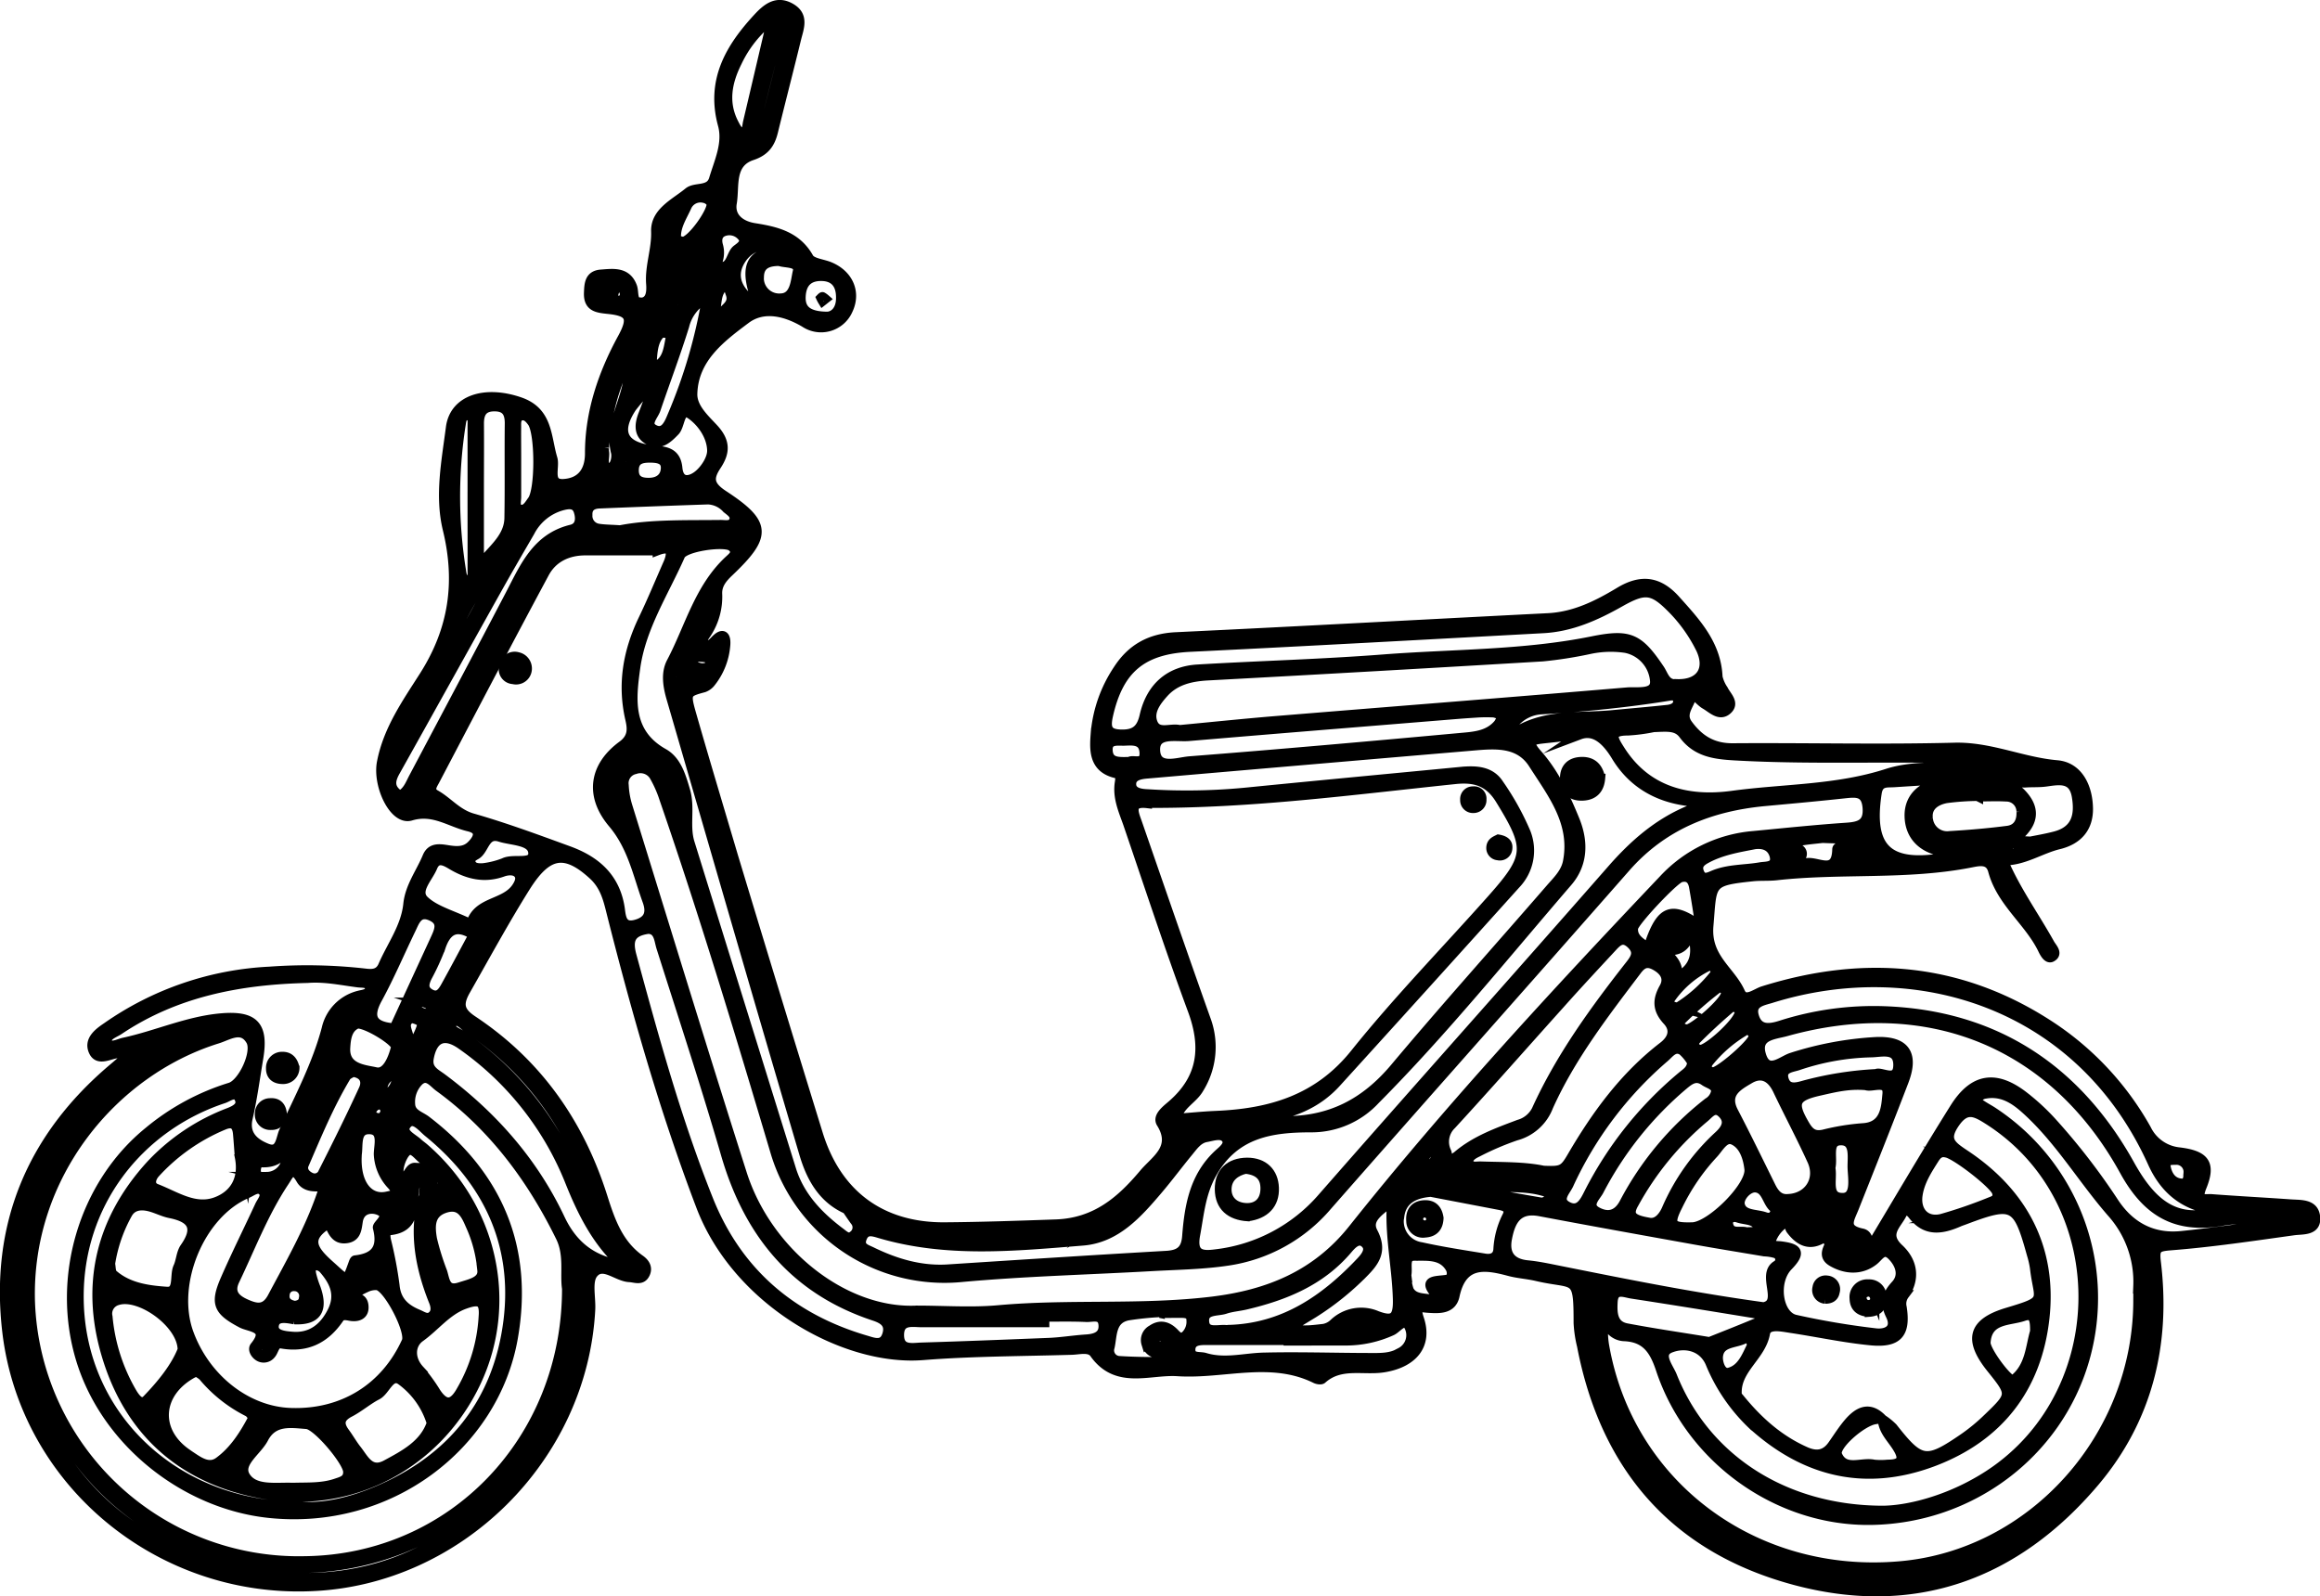 <svg height="342.28" viewBox="0 0 497.41 342.28" width="497.41" xmlns="http://www.w3.org/2000/svg"><g stroke="#000" stroke-miterlimit="10" stroke-width="2" transform="translate(-2.5 -.91)"><path d="m31 226.36-3.46.47c-1.73.25-4 1.66-5-.45-1.12-2.37 1-4 2.78-5.2a66.5 66.5 0 0 1 35-12 110.14 110.14 0 0 1 20.46.41c1.66.21 3 .11 3.77-1.55 1.89-4.39 4.91-8.32 5.42-13.29.39-3.74 2.71-6.74 4.1-10.09.82-2 2.49-1.84 4.24-1.56s3.7.55 5.2-.91 2.34-3.33-.51-4c-4.06-.95-7.58-3.77-12.4-2.32-3.65 1.11-7.24-6.55-6.29-11.49 1.36-7.08 5.45-12.82 9.11-18.58 6.32-9.95 7.75-20.14 5-31.43-1.73-7.2-.25-14.58.68-21.8.78-6 7.41-8.09 14.91-5.48 6.07 2.12 5.61 7.53 7 12.14.58 1.9-1.22 5.58 2.31 5.39 3.29-.19 5.61-2.12 5.6-6.56 0-8.76 2.82-17 7-24.66 2.37-4.36 1.71-5.69-3-6.17-2.36-.25-4.34-.44-4.22-3.52.07-1.94.16-3.82 2.68-4s5.49-.67 6.72 2.7c.46 1.28-.15 3.61 2 3.33 1.94-.26 2.06-2.27 1.93-4-.28-3.77 1.2-7.34 1.07-11.21-.14-4.18 4.16-6.08 7-8.43 1.52-1.24 4.6-.09 5.41-2.79 1.13-3.79 3-7.65 1.91-11.64-2.58-9.48 1.58-16.5 7.58-22.98 1.86-2 4-3.81 7-2.11s1.85 4.29 1.26 6.68c-1.61 6.61-3.32 13.2-4.94 19.81-.62 2.57-1.73 4.26-4.59 5.21-4.86 1.62-3.64 6.56-4.26 10.17-.51 2.94 1.67 4.81 4.77 5.3 4.64.74 9.06 1.74 11.7 6.43.63 1.12 3 1.27 4.48 1.91 4.08 1.71 5.7 5.59 3.91 9.31a6.33 6.33 0 0 1 -9.33 2.69c-4.22-2.48-8.9-3.51-12.6-.73-5.34 4-11.19 8.37-11.39 16-.08 3 2.65 5.39 4.54 7.45 2.61 2.85 2.44 5.13.61 7.91-1.73 2.61-1.74 4.22 1.43 6.3 9.39 6.15 9.42 8.75 1.23 16.53-1.38 1.31-2.54 2.67-2.48 4.66a14.34 14.34 0 0 1 -2.31 8.49c-.42.64-1.2 1.49-.43 2.21s1.49 0 2.08-.6c1.93-2.08 2.6-.94 2.38 1.11a14.62 14.62 0 0 1 -3.09 7.77 3.42 3.42 0 0 1 -1.56 1.17c-3.7 1-3.94 1.13-2.69 5.51 2.92 10.22 6 20.4 9 30.57q9 29.79 18.19 59.56c4 13 13.46 20.06 27.05 20 8-.06 16-.34 23.95-.62 8.53-.31 13.92-5 18.78-10.78 2.49-3 7.09-5.49 3.75-10.86-.9-1.44 1.18-2.93 2.4-4 6.54-5.72 7.23-12.39 4.29-20.3-4.9-13.24-9.3-26.66-13.86-40-1-2.81-2.24-5.58-1.76-8.69.12-.84.33-1.7-.83-2-4.93-1.21-4.58-5.35-4.31-8.79a29.07 29.07 0 0 1 4.81-13.49c2.93-4.53 6.95-6.74 12.45-7 26.6-1.26 53.19-2.74 79.78-4.08 5.72-.29 10.62-2.76 15.32-5.59s8.42-2.27 12 1.69c4.33 4.83 8.79 9.54 9.09 16.59a7.93 7.93 0 0 0 1.18 2.69c.69 1.41 2.53 2.9.84 4.38s-3.29-.34-4.83-1.21c-1-.58-2.61-2.62-2.77-1.83-.38 1.94-2.52 3.79-.86 6.07 2.41 3.31 5.34 5.14 9.66 5.1 15.83-.12 31.67.29 47.49-.12 7.67-.2 14.5 3.11 22 3.76 4.48.39 6.62 4.63 6.71 9.29.08 4.36-2.43 6.87-6.34 7.81s-7.57 3.55-11.89 3.45c2.67 6.3 6.69 11.85 10 17.79.49.88 1.85 2.12.35 2.92-.86.46-1.61-1-2-1.84-2.95-5.94-8.81-10-10.61-16.72-.67-2.5-2.83-2.06-4.56-1.72-13.82 2.75-27.92 1.21-41.82 2.76-1.65.18-3.34.05-5 .21-9.57 1-8.72 1.35-9.51 10.56-.59 6.9 4.67 9.53 6.8 14.28 1 2.16 3.27.14 4.86-.35 22.11-6.92 43.08-5 62.52 8.14a63.75 63.75 0 0 1 19.69 21.55 8.75 8.75 0 0 0 7 4.88c5.49.68 6.9 2.47 4.87 7.45-1.33 3.27.7 2.47 2.07 2.58 5.64.43 11.3.72 16.94 1.12 2.12.15 4.92-.12 5.31 2.59.47 3.28-2.71 2.85-4.61 3.11-8.79 1.22-17.52 2.53-26.31 3.22-3 .24-3.57.51-3.2 3.56 2.11 17.46-1.75 33.57-13.18 47.1-17 20.1-38.85 28-64.46 21.08s-40.57-24.31-45.55-50.25a25.77 25.77 0 0 1 -.73-4.91c0-10.59-.51-8-9-10-1.95-.45-4-.56-5.89-1.08-5.34-1.43-10-1.95-11.55 5.23-.62 2.95-3.31 2.84-5.71 2.68-1.76-.11-2.93-.72-1.92 2.31 1.84 5.52-1.27 9.37-7.48 10.43-4.46.76-9.39-1.07-13.35 2.48-.26.23-1 .12-1.43-.09-9.65-4.76-19.72-.89-29.56-1.54-6.09-.4-13.07 2.94-17.9-3.9-1-1.37-3.15-.74-4.79-.69-10.65.32-21.33.3-31.94 1.14-17 1.34-39.9-11.75-47.61-32-7.94-20.84-14-42.25-19.43-63.84-.66-2.62-1.43-5-3.51-7-6.26-5.83-10-4.86-14.54 2.28-4.58 7.3-8.67 14.84-12.92 22.31-1.7 3-1.28 4.54 1.55 6.42 13.85 9.21 22.84 22.07 27.83 37.8 1.62 5.11 3.33 10.13 8 13.44 1 .7 1.73 1.71 1.15 3-.75 1.68-2.18.93-3.46.87-2.68-.14-5.68-3.37-7.71-.82-1.34 1.67-.44 5.11-.59 7.75-1.69 31.78-28.31 58.12-59.95 59.34-32.64 1.35-61.3-22.34-65.17-54.54-2.71-22.77 5.17-41.79 22.8-56.66 1.4-1.18 2.77-2.39 4.16-3.58l.36-.27zm28 79.74-1 1c-.67 1-1.33 2-2 3a14.11 14.11 0 0 0 -4.63 6.06s.31.27.35.24c2.16-1.61 3.14-4 4.24-6.33a5 5 0 0 0 2-3zm96-233.3 1-1 1-1 1-1 1-1 1-1-1 1-1 1-1 1-1 1zm-61 227.32 1 1 1 2 .5.15-.5-.17c-.33-.66-.67-1.32-1-2l-1-1-1-1c-.33-.67-.66-1.33-1-2l-1-1-.88-1.64-.34.2 1.22 1.46 1 1 1 2zm-55-2 1-1 1-2 1-1 .16-.44-.15.45-1 1c-.33.66-.66 1.33-1 2l-1 1-1 1-1 2-1 1-1.7 1.48.56.41 1.12-1.9 1-1 1-2zm377-126.63-1 1-1 1c-.16.63-1.14 1.13-.32 1.92.11-.64.21-1.28.31-1.93l1-1 1-1zm-160 74.82-1 1a5.56 5.56 0 0 0 -2 3l-1 1-1 1a8.93 8.93 0 0 0 -3 4l-1 1-1 1-1 1c-2.55 1.49-5.1 3-7.63 4.48a11.52 11.52 0 0 0 -1.3 1 8 8 0 0 0 1.87-.32c2.76-1.18 5.32-2.65 7-5.22l1-1c.34-.33.67-.67 1-1l1-1a7.49 7.49 0 0 0 3-4l1-1 1-1a5.37 5.37 0 0 0 2-3l1-1zm-161-81.8c.33-.67.67-1.33 1-2l1-2 1-2c.34-.66.67-1.33 1-2l-1 2c-.33.67-.67 1.33-1 2l-1 2c-.33.67-.67 1.33-1 2l-1 2-1 2-1 2c-.33.66-.67 1.32-1 2l-.21.38.19-.39 1-2 1-2 1-2zm297 94.73 1 1v4a3.22 3.22 0 0 0 0-4l-1-1-.4-.14zm-304-97.7 1-2c-.32.66-.65 1.33-1 2zm99 99.71-1-1-5-5-1-1-1-2-1-1-.27-.38.29.37 1 1c.34.66.67 1.32 1 2l1 1 2.84 4.91c-5.14-2.34-7.57-7-9-11.86-9.6-32.49-19-65.05-28.45-97.58-.76-2.61-1.25-5.41 0-7.81 3.92-7.42 5.94-15.92 12.41-21.91.77-.72 2-1.63.56-2.85s-10.21 0-11 1.9c-3.49 7.89-8.39 15.35-9.6 24-.93 6.7-1.79 14 6 18.37 2.81 1.59 3.75 4.85 4.68 8 1.12 3.77-.2 7.64 1 11.34q10.86 35 21.73 69.95c1.81 5.8 5.86 10 10.59 13.53.78.59 1.64 1.46 2.63.58a2.12 2.12 0 0 0 .35-3.11c-.58-.79-1.12-1.61-1.68-2.41h2l1 1 2 1 2 1 .41.18-.39-.21-2-1zm-135 19.93 2 1 3 1-3-1zm-18-23.92.36.18-.33-.21-.5-.14zm44 56.85 1 1 .7 1.74.36-.21-1-1.55-1-1-1-2-1-1c-.33-.67-.67-1.33-1-2l-1-1c-.39-.48 0-1.61-1.18-1.42l1.2 1.4 1 1c.34.66.67 1.33 1 2l1 1zm23-102.74-1 2-1 2c.34-.67.67-1.35 1-2s.66-1.32 1-2zm41-141.56.32-.25-.35.23zm4-21.93-1 2-.14.42c0-.15.07-.3.11-.45l1-2zm307 265.19 1-2a5.06 5.06 0 0 0 2-3c.33-.66.66-1.33 1-2l1-2 1-3 1-2 1-4a8.24 8.24 0 0 0 .5-.8c0-.09 0-.25-.06-.38l-.42 1.2c-.33 1.32-.66 2.65-1 4-.33.67-.66 1.34-1 2l-1 3-1 2-1 2-2 3-1 2-1 1c-.66 1-1.33 2-2 3l-1 1-7 7-1 1c-1.3.72-2.65 1.37-3.89 2.18a60.47 60.47 0 0 1 -39.73 10.15c-26.22-2.3-49.13-23.59-52.61-49.49-.46-3.44-1-6.87-1.47-10.3a45.1 45.1 0 0 0 .35 11.37c0 .33.17.64.23 1 5.58 26.21 24.59 44.67 51.2 48.36 17 2.35 32.77-1.4 45.91-13.25l1-1a14.16 14.16 0 0 0 7-7l1-1a4.92 4.92 0 0 0 2-3c.31-.37.64-.71.99-1.04zm-321-47.83-1-2c-4-17.61-13.23-31.74-28.28-41.92-1-.65-2.28-2.38-3.33-.82-.75 1.11 1.17 1.74 2.05 2.34 12.38 8.45 20.83 19.88 26.11 33.8a55.88 55.88 0 0 0 3.48 6.57c.31.68.63 1.35.97 2.03zm-15-142.59-1 2-1 2-1 2-1 2-1 2c-.33.67-.67 1.33-1 2l1-2 1-2 1-2c.34-.66.67-1.33 1-2s.67-1.33 1-2l1-2 1-1 3-3 1-1a11.88 11.88 0 0 0 1.46-.18c.72-.16 1.43-.4 2.15-.6a21.46 21.46 0 0 0 -2.28.16 5.66 5.66 0 0 0 -1.31.64l-1 1a4 4 0 0 0 -3 3zm-16 30.9 1-2 1-2 1-2 1-2 1-2 1-2 1-2 1-2-1 2-1 2c-.33.66-.67 1.32-1 2l-1 2-1 2c-.33.67-.67 1.33-1 2s-.67 1.33-1 2zm-9 0 1-2a333.72 333.72 0 0 0 19-33.88 5.58 5.58 0 0 0 2-3l-2 3c-8.72 10-13.59 22.08-19 33.88l-1 2-.14.45zm59-15.92.15-.43c0 .14-.11.28-.17.41zm22 97.7-.46-1.16.44 1.17.42 1.17c-.13-.41-.26-.81-.4-1.2zm191-35.87 1 1c-.69 3.3-2.53 4.89-6 4l-.29-1.81-.41.14.72 1.65c1.61 1.7 3.71 3.15 3 6 4.44-2.29 4.43-5.9 3-9.95l-1-1-1.22-.49zm-189 42.85c-.06-.31-.11-.62-.19-.92 0-.11-.15-.19-.22-.28l.43 1.18c.33 1 .67 2 1 3 .05.3.09.62.16.92 0 .1.15.19.23.28l-.41-1.19c-.35-.99-.68-1.99-1-2.99zm221 18v4c-3.09 2.93-6.19 4.76-9.56.31-.39-.52-.44-2.08-1.49-1.3a7.51 7.51 0 0 0 -2.67 3.48c-.44 1.39 1.19 1.16 2.06 1.28 3.36.44 4.59 1.19 1.55 4.31-3.26 3.35-2.19 10.56 1.52 11.43a167.7 167.7 0 0 0 17.15 2.9c2.39.31 4.7-.76 3.25-3.76-1.32-2.71-.85-4.41 1.12-6.57 1.78-1.95 1-4.4-.82-6.23s-2.7.18-3.94 1.12c-2.85 2.17-6.18 1.77-8.88.19s0-3.8.28-5.75a10.91 10.91 0 0 1 .4-1.43c.81-1.38 1.09-2.7.03-4.02zm-299-2c.49-.41 1.51.21 1.65-.85l-1.67.83-.32.26zm24-150.58 2.79-.3c0-.1-.08-.3-.08-.3l-2.69.61zm-48 151.53c.62-.7 1.5-1.25 1.41-2.35 0-.08-.31-.23-.38-.19-1 .57-.75 1.66-1.05 2.52zm-39 19.94c-.26-.17-.52-.36-.79-.5-.1 0-.26 0-.39.05l1.2.43 4 1.47c0-.13.14-.34.09-.38-1.11-1.1-2.72-.73-4.11-1.07zm337-127.65a4.73 4.73 0 0 0 -2.14-3.08c-.09 0-.37.25-.57.39zm-294 65.81a6.93 6.93 0 0 0 -1.3 1.36c-.37.7-1.55 1.27-.58 2.32a17 17 0 0 0 1.31-1.87 9.61 9.61 0 0 0 .58-1.79l2.69-.62-.13-.37zm19 34.9-1-1a13.2 13.2 0 0 0 -1.78-1.73c-1.15-.76-2.34-2.88-3.64-1.58-1.09 1.1-2 4.09-1.34 4.88 1.5 1.8 1.72-1.71 3.26-1.59 1.15.09 2.31 0 3.47 0l1 1c-.4 1.2-1.09 2.42-.15 3.63.11.15 1.07 0 1.23-.28.95-1.43-.38-2.3-1.05-3.33zm-21 8a3.23 3.23 0 0 0 1.73-3.26c0-1.45-.06-2.89-.08-4.34-.16 1.3-.22 2.62-.49 3.9s-.76 2.44-1.16 3.69zm79-208.39c-.76 1-1 2.47-2.48 2.83-.78.19-1.62.12-2.4.29-1.87.41-.81.81.07.69 1.58-.22 3.74 1.07 4.56-1.43a11.11 11.11 0 0 0 .22-2.4 6.93 6.93 0 0 0 .8-1.17c.28-.65 1.23-1.64.42-2s-.77 1-1 1.74a12.78 12.78 0 0 0 -.19 1.45zm-66 178.48c-1.54 1.13-3.53 1.93-3.43 4.3 0 .27.83.82 1 .73 1.88-1.14 2-3.2 2.42-5.06a1.44 1.44 0 0 0 .28-.27.88.88 0 0 0 0-.29zm68-172.53c3.29 1.26 3-2.26 4.43-3.41.79-.61 2.21-1.46 1.17-2.75a3.49 3.49 0 0 0 -3.6-1.19c-1.63.42-1.87 1.76-1.47 3.13a5.51 5.51 0 0 1 -.54 4.25 22.71 22.71 0 0 0 -2.47.25c-.43.09-.33.54.13.46a16.31 16.31 0 0 0 2.35-.74zm16-3c-3.7-2.34-8.12-1.77-10.38 1.44-2 2.84-1.61 5.58.75 8 .42.43 1.21 1 1.65.83 1-.29.21-1 0-1.49-2.02-6.73.26-9.26 7.98-8.77zm-68 146.59c-3.54-2.24-5.7-1.26-7 2.69a50.8 50.8 0 0 1 -2.88 6.29c-.61 1.29-1 2.58.49 3.49 1.83 1.13 2.71-.22 3.46-1.58 2-3.61 3.92-7.25 5.88-10.88zm263-2c.06.3.11.61.19.91 0 .1.14.18.22.27-.14-.38-.29-.77-.43-1.16-.44-2.78-.85-5.57-1.35-8.34-.26-1.49-1.06-2.44-2.77-2-1.4.34-10 9.46-10.15 10.82-.2 2 1.39 2.95 2.68 3.87 1 .69.72-.42.91-1 2.45-6.89 4.8-7.62 10.7-3.38zm-213-134.61a9.13 9.13 0 0 0 -4.73 6c-1.87 6-4.11 11.93-6.14 17.9-.48 1.41-2.47 3.23-.3 4.3s3.11-1.34 3.77-2.93a111.27 111.27 0 0 0 7.4-25.26c.18-.64 1.12-1.14.35-2-.11.69-.24 1.34-.35 1.99zm14-59.8a25 25 0 0 0 -7.41 9.17c-2.15 4.28-3.06 8.73-.68 13.27.36.7.91 1.75 1.45 1.8 1.33.12 1.23-1.23 1.44-2.12 1.75-7.38 3.46-14.76 5.2-22.12zm-95 258.25c-5.22 3.18-3.41 5.71.29 9s3.44 3.66 4.88-.33c.11-.31.28-.81.47-.83 4.3-.48 5.93-2.5 4.8-6.93-.18-.71 2.9-2.46.45-3.62-1.51-.71-4.15-.61-4.6 2.23-.26 1.69-.35 3.44-2.52 3.72-2.39.32-3-1.59-3.8-3.23zm14-41.91q4.38-9.51 8.75-19c.84-1.85 1.84-3.82-.86-5s-3.4 1.09-4.24 2.82c-2.39 4.94-4.53 10-7.15 14.82-2.39 4.32-.85 6.02 3.5 6.36zm56-138.59a49.36 49.36 0 0 0 -5 5.52c-3.55 5.34-1.88 8.5 4.56 9.13 2.5.25 4.91.35 5.25 3.88s3 2.7 4.58 1.3c1.39-1.22 2.76-3.38 2.72-5.09-.07-3.17-2.28-6.19-4.59-7.75s-2.08 2.37-3.28 3.62c-1.6 1.66-3.18 3.16-5.54 2s-2.2-3.39-1.34-5.59 1.74-4.63 2.61-7zm285 84.77c-6.47.39-12.94.77-19.41 1.19-1.57.1-3.27-.28-3.65 2.26-1.79 11.72 2.19 15.76 13.91 13.89.49-.08 1-.21 1.46-.32l2.4-.56c-.77-.09-1.53-.22-2.3-.27-5.28-.35-8.46-3.23-8.57-7.77-.1-4.19 2.9-6.9 8.28-7.55 2.61-.31 5.35.4 7.85-.9 2.8-.09 5.6-.17 8.39-.29.52 0 .49-.4-.06-.38-2.78.07-5.61-.4-8.3.7zm-127 90.74c-1.93 2-5.77 3.71-4.11 6.85 2.11 4 .36 6.32-2 8.72a59.52 59.52 0 0 1 -10.83 8.71c-1.64 1-3.3 2-5 3.06 2.39.84 4.83.44 7.24.18a4.24 4.24 0 0 0 2.16-1.11 8.51 8.51 0 0 1 9.26-1.67c3.54 1.33 4.52.45 4.41-3.54-.19-7.09-1.86-14.09-1.23-21.21l4.11-3.33a2.2 2.2 0 0 0 -.92-.14c-1.69.49-2.52 1.86-3.09 3.48zm-229-3c-1.87.22-4 .32-5-1.42-1.77-3.07-2.46-1.11-3.49.43-4.42 6.63-7.24 14.06-10.65 21.19-1.25 2.61.1 4 2.35 5s4.15 1.45 5.68-1.47c4.11-7.73 8.49-15.31 11.11-23.74zm64 16.94.42.14-.44-.12c-5.47-4.91-8.64-11.24-11.32-17.94a65.18 65.18 0 0 0 -23.17-29.28c-3.74-2.67-6.22-1.54-7 2.86-.41 2.41 1.41 3.17 2.81 4.22 10.87 8.1 19.61 18 25.38 30.28 2.81 5.86 7.09 8.95 13.32 9.84zm-10-1c.06 1.83.15 3.66.18 5.48a59.48 59.48 0 0 1 -69.68 59.64c-26.86-4.46-46.22-25.06-49.2-54-2.3-22.08 10.22-47.32 36.1-58.32 1.48-.63 3.43-.51 4.36-2.25-1.92-.26-3.62.54-5.3 1.18-26.02 9.81-42.16 40.69-35.46 68.41 5.76 23.87 20.54 39.83 44.48 45.73 24.25 6 45.33-.9 61.55-20 11.12-13.07 15.97-28.53 12.97-45.87zm-49 8c1.81-.25 3.61-.17 3.52 2.2-.07 1.63-1.53 2-3 1.72-.84-.15-1.73-.35-2.27.46-3 4.42-7 6.43-12.38 5.48-1.51-.27-1.53 1.5-2.28 2.28a2 2 0 0 1 -2.69.39c-.75-.5-1.3-1.51-.79-2.14 3.31-4.07-1-4-2.79-4.92-5.07-2.68-5.83-4.19-3.53-9.46s4.92-10.51 7.36-15.79c.46-1 1.61-2.14.62-3.13s-2.2.1-3.2.52c-10.17 4.24-16.46 19.36-12.55 30 3.61 9.82 12.52 16.74 21.91 17 11.07.35 20.15-5.27 24.69-15.27 1-2.15-4-11.75-6.28-12a4.83 4.83 0 0 0 -2.4.5c-1.36.62-2.64 1.4-4 2.11zm326-10c6.16-10.25 12.19-20.57 18.54-30.7 4.11-6.56 8.92-7.22 15-2.47a47.54 47.54 0 0 1 5.85 5.41 140.51 140.51 0 0 1 13.4 17.33c3.42 5.16 8.25 7.73 14.43 7.1 7.27-.75 14.5-1.84 21.75-2.81a8.45 8.45 0 0 0 1.52-.5c-.49 0-1-.09-1.49-.09-4.32 0-8.75-.45-13 .28-9.95 1.74-16.16-1.88-21.05-10.77-15.13-27.51-42.1-38.35-72.51-29.87-2.52.7-6.5.8-5.33 4.91 1.27 4.45 4.45 1.24 6.53.61a71.9 71.9 0 0 1 18.1-3.36c6.22-.25 8.2 2.63 6 8.43-3.5 9.14-7.13 18.24-10.75 27.34-.91 2.28-2.43 4.44 1.72 5.28 1.69.34 1.38 2.4 1.26 3.9-1.14 0-2.28 0-3.4-.12-.42-.05-.82-.49-1.2-.8-.86-.7-1.68-.59-1.5.56.25 1.52 1.79 1.2 2.83 1.15a15.77 15.77 0 0 0 3.3-.8zm3.09 36a13.1 13.1 0 0 1 2.26 1.83c5.93 7.54 7.13 7.75 15.29 2.13a40.11 40.11 0 0 0 5-4.14c5.28-5.08 5.26-5.1.75-10.72-4.93-6.15-4-9.76 3.48-12 8.86-2.65 6.66-2.33 5.85-9.51a19.59 19.59 0 0 0 -.66-2.9c-3-10.86-3.89-11.32-14.21-7.44-.47.18-.95.33-1.4.53-3.62 1.57-7.05 2.14-9.86-1.52-.67-.88-1.6-1.52-2.32-.13-1.18 2.29-3.89 4.25-.62 7.29 2.9 2.7 3.64 6.3 1.2 9.92a3.21 3.21 0 0 0 -.55 2.68c.89 5.64-.9 7.72-6.7 7.16s-11.48-1.81-17.24-2.67c-1.93-.29-5-1-5.36 1.1-.9 5-6.41 7.7-6.06 13.09 0 .29.32.57.53.83 3.92 4.83 8.44 8.91 14.24 11.45 2.33 1 4.18.68 5.66-1.43 1.15-1.63 2.21-3.33 3.51-4.84 2.06-2.37 4.41-3.58 7.13-.81-.49.06-1 .12-1.48.2-2.84.41-8.87 5.67-8.09 7.54 1.5 3.61 5.15 1.46 7.82 2.05a14.88 14.88 0 0 0 3 0c2.85 0 3.64-1 2-3.6-1.21-1.97-3.06-3.59-3.17-6.1zm-157.63-132c-3.93-.46-2.86 2-2.15 4 4.89 14.11 9.75 28.23 14.76 42.31a16.85 16.85 0 0 1 -1.46 14.79c-1.34 2.38-4.27 3.51-4.82 6.43 2.8-.21 5.59-.5 8.39-.62 11.71-.49 21.92-3.45 29.81-13.3 9.23-11.52 19.6-22.13 29.42-33.19 8.08-9.1 8.07-10.92 1.69-21.29-2.37-3.84-5.39-4.75-9.66-4.29-21.94 2.29-43.84 5.23-65.98 5.1zm-49.39 108.66c5.82 0 11.68.44 17.45-.08 15.28-1.38 30.66 0 45.9-1.85 11.94-1.46 22.26-5.58 30.15-15.5 20.82-26.16 43.56-50.68 66.57-74.94a29.66 29.66 0 0 1 19.3-9.39c6.62-.63 13.24-1.33 19.88-1.78 2.92-.19 4.8-.76 4.51-4.28s-2.51-3.19-5-2.93c-5.62.61-11.26 1.12-16.89 1.64-11.69 1.09-21.89 5.09-29.86 14.16-21.28 24.25-42.73 48.34-64 72.57a34.64 34.64 0 0 1 -21.38 11.82c-5.41.81-10.94.87-16.43 1.18-13.62.77-27.28 1.1-40.86 2.35a37.89 37.89 0 0 1 -39.64-26.61c-7.57-25.47-15.23-50.91-23.89-76a25.12 25.12 0 0 0 -2.22-5 3.42 3.42 0 0 0 -4-1.32 3 3 0 0 0 -2.36 3.37 18.1 18.1 0 0 0 .75 4.38c8.16 26.33 16.21 52.69 24.59 78.95 5.44 17.04 21.97 30 37.43 29.26zm-75.07-4.63c-.49-3.1.52-7.2-1.32-11-6.24-12.72-14.5-23.83-26.08-32.24-1.21-.88-2.5-2.86-4.25-1.29a6.32 6.32 0 0 0 -1.84 5c.1 2 2 2.43 3.33 3.41 15.58 11.9 22.1 27.62 18.66 46.83-4.09 22.83-26.39 40.22-52.4 37.44-17.87-1.92-34.78-15.14-40.24-32.76s.48-37.73 14.53-49.12a50.67 50.67 0 0 1 17.44-9.45c2.69-.8 5.84-7.55 4.4-10-1.85-3.17-4.76-1.1-7.08-.38-22.53 7-40.94 29.4-40.15 56.33a57.58 57.58 0 0 0 58.84 55.59c31.76-.36 56.16-25.98 56.16-58.36zm19.43-158.23h-15.43c-3.81 0-7 1.54-8.75 4.81-7.94 14.77-15.7 29.63-23.49 44.47-.49.95-1.42 2.13.13 3 2.68 1.51 4.52 4 7.79 5 7 2 13.9 4.55 20.77 7.06 5.8 2.12 10 5.74 11 12.34.26 1.87.37 4.33 3.52 3.39 2.68-.79 3.17-2.53 2.27-5-2.07-5.71-3.17-11.63-7.39-16.62-5.05-6-4-12.26 2.06-16.71 2.32-1.71 2.11-3.63 1.64-5.68-1.71-7.46-.47-14.46 2.78-21.27 1.93-4 3.65-8.18 5.46-12.28.97-2.42.45-3.59-2.36-2.51zm317.45 160.65c0-1 0-2 0-3a22.24 22.24 0 0 0 -5.7-15.77c-6.3-7.24-11.2-15.68-18.47-22.18-2.45-2.19-5.06-3.82-8.52-3.22a2.48 2.48 0 0 0 -1.62.89c-.38.68.35 1.16.9 1.51.83.55 1.72 1 2.55 1.57a47.78 47.78 0 0 1 19.46 52.92c-5.77 20.15-24.37 34.18-45.76 34.52-19.92.32-38.77-13-45.21-32.39-1.37-4.12-3.12-6.76-7.65-7a4.13 4.13 0 0 1 -3.08-1.44 26.78 26.78 0 0 1 -1.58-2.35c0 1 0 2 .05 3a18.72 18.72 0 0 0 .21 2.48c5.11 30.06 32.14 50.28 63.48 47.48 28.42-2.5 50.97-27.75 50.94-57.02zm-54.65 45.12c5.3-.07 12.93-2 20-6 29.57-16.49 30.73-60.25 2.09-78-2.53-1.57-4.38-2.29-6.61.88-2.54 3.62-.94 4.79 2 6.75 12.57 8.31 18.86 20.22 17.19 35.18s-9.93 25.59-24.16 30.86c-14.47 5.35-27.46 2.12-38.74-8.21a38.2 38.2 0 0 1 -8.87-13.1c-1.66-3.75-5.6-4.3-8.48-3.15s-.34 4.1.41 6c6.94 17.44 23.68 28.76 45.17 28.79zm-65.07-166.29-7.76.84c-2.54.29-3.68.55-1.26 3.29 3.64 4.11 6 9.15 8.07 14.24 1.85 4.61 1.73 9.33-1.59 13.18-13.55 15.73-26.62 31.97-41.23 46.68a18.63 18.63 0 0 1 -13.75 6c-8.44 0-16.33 1.08-21.23 9.73-2.44 4.32-2.75 8.69-3.59 13.22-.79 4.21 1.2 4.56 4.34 4.13a35.58 35.58 0 0 0 22.84-12.1c20.58-23.5 41.41-46.78 62-70.28 4.68-5.36 9.8-9.88 16.39-12.68.71-.3 1.92-.92 1.87-1.27-.13-1.08-1.28-.64-2-.74-6.69-.87-12-4.08-15.4-9.84-2.25-3.63-4.75-5.51-7.7-4.4zm-24.84 7.81c2.46-.15 5.65-.19 7.53 2.67a57.49 57.49 0 0 1 5.8 10.41 10.45 10.45 0 0 1 -2.17 11.17q-19.19 21.32-38.48 42.55c-4.21 4.62-9.71 6.81-15.9 7.47-5.12.54-10.23 1.22-15.34 1.85-.49.06-1 .19-1.45.28a5.8 5.8 0 0 0 1.6.31c6.63-.61 13.25-1.85 19.86-1.77 10 .1 17.43-3.84 23.74-11.33 10.91-13 22.23-25.6 33.33-38.41 1.51-1.74 3.28-3.39 3.75-5.79 1.64-8.42-3.32-14.61-7.4-21-2.85-4.46-7.64-4.29-12.17-3.91q-35.28 3-70.57 6.06c-1.57.13-3.39.48-3.35 2.24s2.05 2 3.5 2.05a131.94 131.94 0 0 0 20.94-.34c15.46-1.54 30.8-2.97 46.78-4.51zm-60.9-8.91c6.92-.65 13.87-1.38 20.83-1.95 25-2.05 50.07-4 75.09-6.12 2.24-.18 6.13.58 5.93-2.4a7.77 7.77 0 0 0 -6.22-7 21.73 21.73 0 0 0 -7.95.29 89.53 89.53 0 0 1 -9.85 1.53q-35.87 2.15-71.74 4.08c-3.61.2-7 .93-9.49 3.71-1.56 1.74-3.2 3.88-2.38 6.24.96 2.74 3.78 1.11 5.78 1.62zm106.58-9.85c5.17.19 7.34-3.24 4.9-7.9a33.08 33.08 0 0 0 -5.45-7.72c-4.52-4.68-6.06-5-11.69-1.81-5.13 2.89-10.41 5.26-16.39 5.58-25.26 1.37-50.52 2.77-75.78 4-10.22.51-15.22 4.67-17.46 14.66-.64 2.86-.09 4 3 4 2.82 0 4.07-1.16 4.71-4 1.41-6.13 5.44-9.6 11.47-9.95 13.28-.79 26.6-1.13 39.86-2.16 14.91-1.15 29.95-.9 44.7-3.88 8.05-1.63 10-.68 14.56 6.13.86 1.35 1.26 3.29 3.57 3.05zm-295.2 176.37c5.07.42 10.74-.92 16.16-3.16 16.46-6.83 26.33-19.2 28.49-36.72 2-16.37-4.39-29.88-17.17-40.3-1.25-1-3.06-3.45-4.51-1.78-1.59 1.83 1.18 2.9 2.41 4.08.36.34.78.62 1.16.94 14.75 12.68 19.34 33.06 11.31 50.22-8.26 17.65-26.74 27.56-45.95 24.08-16.45-3-27.84-12.62-33-28.45-5.07-15.51-2.11-29.81 9.08-42.1a44.59 44.59 0 0 1 16.85-11.28c1.27-.51 2.8-1.27 2.22-2.8-.73-1.91-2.31-.5-3.4-.14-18.15 6-31.31 22.53-31 43.13.38 25.27 20.95 44.38 47.35 44.28zm74.71-123.75c-4 .54-4.4 2.53-3.52 5.75 4.79 17.64 9.63 35.27 16.42 52.26 6.19 15.49 17.71 25.4 33.74 30.1 1.71.5 3.76 1.38 4.53-1.25.66-2.27-.76-3.23-2.76-3.89-17.14-5.67-27-17.88-31.89-34.84-4.3-14.82-9.14-29.5-13.81-44.22-.5-1.6-.51-3.82-2.71-3.91zm239.07 81c4.43-.81-.63-7 2.89-9a1.37 1.37 0 0 0 -.23-2.44 9.65 9.65 0 0 0 -2.44-.4c-4.92-.83-9.84-1.62-14.75-2.5-11.13-2-22.26-4-33.36-6.1-4.84-.93-6.29 2-7 5.69-.67 3.31.67 5.4 4.34 5.75 2.48.24 4.92.8 7.37 1.28 13.82 2.76 27.66 5.57 43.18 7.71zm95.84-20.15h6.92a21.31 21.31 0 0 0 2.24-.25 17.12 17.12 0 0 0 -2.47-.19c-8.51.48-15.3-1.84-19.13-10.32-15.46-34.24-50.78-44.93-81.77-35.24-1.77.55-4.42.9-3.61 3.75.84 3 3.15 2.79 5.65 2a65.35 65.35 0 0 1 22.15-3.09c23.87.83 41.38 12.51 52.78 33 4.22 7.58 9.05 12.21 17.24 10.34zm-408-50.32c-14.36.33-28.13 2.91-40.34 11.07-1 .7-3.06 1.29-2.5 2.64s2.33.23 3.54 0c7-1.52 13.62-4.58 20.81-5.2s9.18 1.74 8 8.7c-.72 4.26-1.28 8.55-2.25 12.75-.87 3.72 1.52 5.46 4.07 6.47 2.86 1.13 2.86-2.06 3.57-3.6 3.33-7.23 7.1-14.28 9.15-22.06a9.51 9.51 0 0 1 7-7.12c.93-.25 2.31-.29 2.26-1.53s-1.46-1.06-2.38-1.16c-3.59-.45-7.19-1.26-10.91-.96zm265 41.19c3.91.16 4.35 0 6.1-3 5.22-8.94 11.26-17.21 19.55-23.59 2.17-1.67 2.59-3.67.9-5.5-2.19-2.37-2.22-4.44-.71-7.12 1-1.8.31-3.38-1.63-4.54s-3-.68-4.19.91c-7 9.26-14.13 18.48-18.92 29.12a10.31 10.31 0 0 1 -7 6.32 60.49 60.49 0 0 0 -8.22 3.52c-.86.41-2.07 1.06-1.87 2.09.22 1.23 1.61.84 2.54.87 4.68.16 9.34.05 13.46.92zm-127.21 21.13c15.45-1 30.89-2 46.34-2.88 2.84-.16 4.17-1.14 4.4-4.09.5-6.51 1.59-12.86 6.78-17.67.87-.81 2.52-2 1.64-3.27s-2.81-.54-4.24-.29c-1.76.31-2.75 1.81-3.8 3.08-2.22 2.69-4.3 5.5-6.56 8.16-4.35 5.12-9 10.38-16.1 10.95-14.56 1.17-29.21 2.67-43.6-1.59-1.57-.47-3-.9-3.73 1s.83 2.3 2 2.86c5.32 2.6 10.86 4.22 16.87 3.74zm150.79-116.1a37.15 37.15 0 0 1 -5.44.72c-4.21 0-3.22 1.68-1.67 4.11 5.67 8.94 14.59 11 23.9 9.76 11.07-1.52 22.35-1.22 33.29-4.74 6.13-2 13.17-1.08 19.8-1.52 1.11-.07 2.21-.33 3.32-.5-.77-1.59-2.29-.95-3.44-1-17.44-.72-34.9.22-52.34-.77-4.39-.25-8.23-.78-11-4.54-1.42-1.9-3.42-1.64-6.42-1.52zm-43.28 92.57a8.9 8.9 0 0 0 1.18-.72c3.87-3.32 8.58-5 13.24-6.76a6 6 0 0 0 3.74-3.05c5.18-11.41 12.51-21.46 20.2-31.27 1.13-1.45 1.78-2.71.14-4.3-1.83-1.75-2.94-.56-4.12.72-3.71 4-7.44 8-11.1 12.11-7.77 8.64-15.44 17.37-23.3 25.92a5 5 0 0 0 -1 5.84c.19.57.03 1.34 1.01 1.51zm5.81-95.72c-1.19.08-2.68.17-4.17.29-19.34 1.58-38.68 3.13-58 4.77-2.7.23-7.24-.95-7.13 2.91.11 4.36 4.72 2.56 7.31 2.36 19.36-1.51 38.7-3.23 58-5 2.92-.27 6.07-.4 8.21-3a6.63 6.63 0 0 0 .78-1.68 6.81 6.81 0 0 0 -1.72-.65 31.81 31.81 0 0 0 -3.29 0zm-231.29 17.7c1.59-.77 2.15-2.38 2.89-3.79 6.93-13.08 13.87-26.14 20.72-39.25 3.09-5.91 5.66-12.18 13.14-14 1.87-.46 2-2.18 1.57-3.68-.52-2-2.15-1.75-3.66-1.34a11 11 0 0 0 -6.75 5.55c-2.42 4.17-4.85 8.34-7.2 12.55-7.22 12.91-14.39 25.84-21.62 38.75-1.08 1.91-1.52 3.65.91 5.21zm297.76 86.48c4.29-.24 6.78-4.09 5-8.1-2.33-5.14-5-10.13-7.42-15.22-1.31-2.71-3.34-3.88-6-2.3-2.53 1.49-5.42 3.07-3.38 7 2.76 5.3 5.37 10.68 8 16 .8 1.61 1.8 2.85 3.8 2.62zm-341.47 37.13c-.52.25-.82.38-1.1.55-7.15 4.18-7.68 12-1.14 16.75l.81.57c1.95 1.28 4.11 3 6.33 1.38 3.21-2.34 5.37-5.73 7.22-9.23.13-.24-.55-1.2-1-1.42a30.11 30.11 0 0 1 -9.65-7.66 6.33 6.33 0 0 0 -1.47-.94zm-18.35-23.15c.16.7.08 1.79.57 2.22 3.27 2.87 7.55 3.42 11.52 3.69 2.64.18 1.54-3.43 2.38-5.22.62-1.33.62-3 1.44-4.18 3-4.28 1.59-6.37-3.12-7.31-1.61-.32-3.1-1.17-4.7-1.51s-3.36-.21-4.36 1.51a31.92 31.92 0 0 0 -3.73 10.8zm15.4 18.43c0-5.63-9.11-12.1-13.87-10.57a2.91 2.91 0 0 0 -2.08 3.48 39.22 39.22 0 0 0 5.29 16.4c.72 1.15 1.81 2.65 3.08 1.33 3.2-3.31 6.1-6.91 7.58-10.64zm184.9-7v1.16c-8.78 0-17.56 0-26.34 0-2 0-4.81-.71-4.81 2.67s2.84 2.66 4.81 2.61c9.12-.27 18.23-.64 27.34-1 2.64-.12 5.27-.56 7.92-.73 2.06-.13 3.81-.77 3.61-3.09s-2.22-1.53-3.58-1.58c-2.97-.14-5.96-.07-8.95-.07zm-160.82 36.5c3-.07 6 .08 8.87-.9 1.3-.44 2.6-.72 2.54-2.49-.09-2.21-6.6-9.95-8.81-10.12-3.43-.26-7.14-.94-9.2 3-1.4 2.72-5.51 5.22-4 8 1.83 3.24 6.47 2.39 10.07 2.52.19 0 .36-.01.53-.01zm29.34-13.78a17.7 17.7 0 0 0 -6.38-9.06c-2.42-1.9-3.37 2.12-5.27 3.08s-3.82 2.63-5.86 3.69c-2.2 1.14-2.39 2.45-1 4.32.88 1.2 1.61 2.51 2.53 3.67 1.58 2 2.82 5 6.21 3.23 4-2.17 8.18-4.31 9.77-8.93zm275.41-71.21c-.23-1.32-1.56-1.47-2.47-2.11-1.74-1.23-3-.39-4.39.77a74.8 74.8 0 0 0 -18.19 22.71c-.69 1.33-2.91 3.19-.36 4.53 2.16 1.13 4.25.85 5.71-1.93a66.58 66.58 0 0 1 18-21.53 3.49 3.49 0 0 0 1.67-2.44zm-61.13 21.69c-3.62.26-6.23 1.67-6.69 5.1a5.53 5.53 0 0 0 4.59 6.62c4.51 1 9.08 1.69 13.64 2.44 1.46.25 2.75-.19 2.86-1.9a17.83 17.83 0 0 1 1.9-7.11c.76-1.5-.17-2.07-1.51-2.32zm-255.44-7.54c-.13-1.65-.24-3.31-.39-5-.18-1.94-1.06-2.63-3-1.81a41.24 41.24 0 0 0 -14.59 10.23c-1.07 1.16-1.37 2.75.16 3.33 4.09 1.57 8.18 4.5 12.71 2.87 4.17-1.51 6.03-5.05 5.11-9.62zm311.39-20.3a10 10 0 0 0 -2-2.47c-1.7-1.1-2.75.52-3.81 1.43a79.53 79.53 0 0 0 -20.56 27.26c-.66 1.43-2.76 3.38-.2 4.67 2.4 1.21 3.5-.92 4.43-2.78a79.6 79.6 0 0 1 20.06-25.18c.85-.73 1.96-1.3 2.08-2.93zm3.77 59.91c2.86-1.14 6.24-2.47 9.59-3.86.66-.28 1.82-.4 1.43-1.51-.14-.4-1.09-.63-1.7-.73-8.65-1.41-17.3-2.82-26-4.15-1.62-.25-3.86-1.36-4 1.79-.13 2.4 0 4.94 2.93 5.51 5.75 1.09 11.45 1.92 17.75 2.95zm-262.9-5.09c.29-3.45-.54-4.16-3.93-2.95-3.86 1.37-6.34 4.78-9.58 7.09-2.1 1.5-2.35 4.56-.09 7a36.85 36.85 0 0 1 3.5 4.81c2.12 3.2 3.79 2.45 5.39-.45a35.52 35.52 0 0 0 4.71-15.5zm-.85-178.83v14.38c0 .88 0 3.09 1.52 1.35 2.13-2.39 4.81-4.79 4.87-8.4.12-6.77 0-13.55.08-20.33 0-2.07-.59-3.5-3-3.57-2.67-.08-3.48 1.3-3.46 3.68.03 4.3 0 8.59-.01 12.89zm172.45 183.75v-.13c-5.49 0-11 0-16.48 0-1.45 0-3.4 0-3.43 2 0 1.88 1.89 1.32 3.07 1.68 4.3 1.31 8.56 0 12.84-.06 7.42-.17 14.85.08 22.28.09 2.32 0 4.69.14 6.8-1.16a4.12 4.12 0 0 0 1.74-5.61c-1-1.78-2.46.54-3.65 1.05a23.8 23.8 0 0 1 -9.68 2.12c-4.49-.01-8.99.02-13.49.02zm-11.81-2.44c11.82-.32 20.67-6.42 28.41-14.63 1-1.07 2.22-2.64.83-3.9s-2.78.28-3.68 1.34c-5.77 6.81-13.51 9.95-21.9 11.92-1.46.34-3 .44-4.38.91-1.71.57-4.76 0-4.41 2.82.3 2.37 2.93 1.38 4.63 1.57a4.32 4.32 0 0 0 .5-.03zm99.44-22c3.89-.1 12.59-8.7 12.17-12.4-.27-2.41-1.13-5.23-3.45-6.23-1.8-.77-3 1.67-4.17 2.93a45.37 45.37 0 0 0 -7.55 11c-2.11 4.15-1.64 4.82 3 4.7zm-261.91-65c1.49-5.08 7.44-4.05 9.9-8 .51-.82 1-1.9.25-2.76s-2.26-.71-3.28-.34c-3.92 1.4-7.43.57-10.88-1.47-1.38-.82-3.18-1.93-4.14.4s-3.85 5.05-1.85 7.07c2.3 2.25 6.02 3.15 10 5.1zm252.58 64c1.55.34 2.89-.8 3.81-2.89a46.61 46.61 0 0 1 11.19-15.72c1.49-1.37 2.45-3 .77-4.7s-2.78.06-3.83.9a64.16 64.16 0 0 0 -15.1 18.41c-1.59 2.73.02 3.45 3.16 4zm-220.55-148.46c6.67-1.3 14.13-1.05 21.58-1.14 1.06 0 2.56.41 2.87-1.16.2-1.07-.91-1.67-1.64-2.32a5.69 5.69 0 0 0 -3.95-1.85q-11.66.39-23.3.87c-1.5.06-2.58.7-2.49 2.41a2.69 2.69 0 0 0 2.25 2.85c1.3.21 2.64.2 4.68.34zm267.13 119.13c-3.75-.33-6.83.47-9.9 1.16-5.52 1.23-6 2.56-3.13 7.39 1 1.68 2 2.33 4 1.88a49.24 49.24 0 0 1 8.32-1.35c4.85-.25 4.95-4.46 5.22-7.2.34-3.25-3.27-1.34-4.51-1.88zm17.05 14.41c-1.2-.25-1.86.47-2.41 1.35-1.5 2.38-3.05 4.75-3.5 7.62-.57 3.55 1.63 6 5.09 5.14a99.64 99.64 0 0 0 10.35-3.57c.88-.32 1.89-.71 1.4-2.12-.56-1.7-9.04-8.3-10.93-8.42zm-326.3 9.15c-.06-1.45.73-2.8-.86-2.88-.91 0-1.07 1.15-1.16 2-.42 3.65.21 7.88-5.3 8.42-.92.09-.87 1.17-.68 2.07a85.57 85.57 0 0 1 1.84 9.71c.31 3.34 2.23 5 5 6.15.9.37 1.87 1.13 2.81.46 1.13-.8.9-2.12.47-3.19-3.05-7.59-4.36-15.29-2.12-22.74zm333.35-85.47v-.11a55 55 0 0 0 -6.93.48c-2.22.43-4.22 1.71-3.83 4.37a4.07 4.07 0 0 0 4.63 3.61c4.14-.24 8.27-.6 12.38-1.13 2.13-.28 3-1.9 2.9-4a3.15 3.15 0 0 0 -3.17-3.2c-1.99-.12-3.99-.02-5.98-.02zm-320.85 101.45a28.93 28.93 0 0 0 -2.52-9.59c-1-2.33-2.1-4.73-5.44-3.61s-3.1 4-2.68 6.55a55.45 55.45 0 0 0 2.2 7.07c.58 1.86.65 4.22 3.69 3.23 2.37-.76 5.04-1.23 4.75-3.65zm332-91.92c1.38-.28 3.35-.61 5.26-1.11 4.56-1.19 5.29-4.48 4.6-8.52s-3.6-3.51-6.5-3.1c-1.48.21-3 .1-4.48.21-.76.06-1.85-.33-2.09.72-.08.37.71 1 1.15 1.42 2.58 2.63 3.15 5.38.49 8.31-.62.67-1.34 1.25-2 1.88zm-186.6 101.22v-.18a65.62 65.62 0 0 0 -6.89.71c-3.66.75-3.29 4.11-3.86 6.72a2.21 2.21 0 0 0 2 2.91c3.42.22 6.85.22 10.27.25.64 0 1.47-.23 1.43-1s-.93-.66-1.54-.63c-1.92.09-3.73-.06-4.42-2.27a2.54 2.54 0 0 1 1.24-3c1.82-1.26 3.44-.75 4.86.73.74.78 1.43 1.42 2.45.4a4.11 4.11 0 0 0 1.1-3.18c0-1.38-1.1-1.46-2.11-1.48-1.55 0-3.04.02-4.53.02zm-147.49-174.94c0-5.14 0-10.28 0-15.42 0-.78.18-1.93-.83-2.1-1.39-.22-1.43 1.08-1.58 2a100.08 100.08 0 0 0 .08 31.19c.12.82.25 2 1.16 2 1.42 0 1.16-1.34 1.17-2.23.02-5.15 0-10.29 0-15.44zm-25.61 123.24c-.4.28-1.12.52-1.42 1-3.6 6-6.25 12.43-9 18.8-.52 1.21.33 2.26 1.52 2.76a1.89 1.89 0 0 0 2.5-1.06c3-5.92 5.94-11.84 8.7-17.86.72-1.58.27-3.32-2.3-3.64zm326.62.33c1-.63 4.65 2.06 4.67-1.88 0-3.79-3.56-2.65-5.8-2.63a52.2 52.2 0 0 0 -15.6 2.78c-1.45.47-3.75.58-3 3 .67 2.12 2.56 1.68 4.21 1.2a73.82 73.82 0 0 1 15.52-2.47zm34 55.16c0-2.14-.12-3.92-2.35-3.14-3.18 1.1-7.78.44-8.12 5.61-.11 1.8 5.06 8.6 5.88 8 3.62-2.77 3.58-7.13 4.62-10.47zm-78.75-136.08c-9 1.44-18.08 2.33-27.2 2.87a8.2 8.2 0 0 0 -5.64 2.89c-.41.47-1.09.94-.6 1.62.16.22 1 .21 1.34 0 6.34-3.69 13.45-2.77 20.3-3.42 4-.38 7.93-.71 11.89-1.14 1-.11 2.13-.59 2.13-1.72-.05-1.39-1.22-1.32-2.22-1.1zm-246.76-50.16v7.41c0 .92-.43 2.27.7 2.61 1.29.39 2-1 2.62-1.84 1.73-2.22 1.68-14.54 0-16.81-.6-.82-1.33-1.65-2.42-1.32s-.89 1.62-.91 2.54c-.02 2.47.02 4.94.01 7.41zm-34.14 120.39c-2.12.86-2.39 3.09-2.51 5.15-.25 4.44 4.13 4.61 6.47 5.15s3.66-2.84 4.27-5.28c.28-1.13-6.16-5.14-8.23-5.02zm-13.54 63.42c-1.77-.32-4-.76-4.28 1.26s2.32 2.19 3.76 2.32c4.1.38 6.89-1.79 8.67-5.37s.43-6.41-1.88-9.06a2.23 2.23 0 0 0 -1.69-.74c-1.07.19-1 1.22-.81 2a21 21 0 0 0 .91 2.82c1.7 4.78.12 7.01-4.68 6.77zm13.49-35.11c-.3 6.09 2.56 9.47 6.36 8.66 1.27-.27 2.78-.42 1.09-2.37a10.27 10.27 0 0 1 -2.86-6.63c0-1.93 1.09-5.17-1.84-5.31-3.13-.14-2.4 3.22-2.74 5.35-.06.48-.01.98-.01.3zm299.64-66.76c-3.31.66-7.1 1.23-10.5 3.12-1.09.6-1.9 1.38-1.35 2.79.62 1.59 1.67 1.21 2.83.7 3.27-1.43 6.83-1.21 10.25-1.81 1.24-.21 3.5.06 3-2.3-.44-1.78-1.81-2.8-4.23-2.5zm-74.6 92.35a9.89 9.89 0 0 0 .53 3.2c1.09 2.05 3.46 1.52 5.28 2.1.46.14 1.16-.4.77-.8-3.48-3.62-.44-3.23 2-3.59 1.24-.18 1.19-1.67.72-2.46-1.72-2.93-4.91-2.52-7.55-2.56-2.43-.06-1.39 2.43-1.75 4.08zm-124.28-205.61c1.3 0 3-1.15 2.93-4.09 0-2.7-1.25-4.45-4.11-4.49s-4.24 1.5-4.39 4.25 1.27 4.28 5.57 4.33zm-15.6-40.08c0 1-.58 2.09.4 2.39s1.26-.89 1.44-1.61q2.83-11 5.54-22.11c.17-.69.46-1.81-.73-1.94-.33 0-1 .84-1.12 1.39-1.9 7.35-3.74 14.73-5.53 21.88zm-58.11 158.34a18.3 18.3 0 0 0 4.43-1.11c2.12-1.07 6.39.58 6.23-2.12s-4.53-2.53-7.11-3.37c-3.21-1-3.2 2.76-5.08 3.83-.64.36-1.6.88-1 1.9.43.81 1.28.94 2.53.87zm287.27-6.36c-1.62.2-3.61.34-5.55.73-1 .2-3-.18-2.72 1.32.22 1.35 1.59-.33 2.5-.06 1.23.37 1.63 1.25 1 2.23s-.25 1.71.67 1.24c2.28-1.19 6.92 3 7.06-3.05 0-.67 1-.62 1.58-.86.85-.36.93 2.13 1.68.43.32-.72-.52-1.61-1.41-1.72-1.46-.17-2.96-.15-4.81-.24zm1.63 70.68c.51 2.38-1.09 6.45 2.62 6.38 2.83-.05 2.09-4 2-6.3s.73-6-2.51-5.91c-3 .07-1.52 3.73-2.11 5.83zm-225.43-194.38c-2.38 0-4.19.65-4.28 3.21a4.29 4.29 0 0 0 4.64 4.68c3-.1 3.07-3.69 3.53-5.63.54-2.2-2.46-1.74-3.89-2.26zm-35.63 112.8c.3-3 1.5-5.25 4.4-6.09s4.87.51 6.3 2.79a42.57 42.57 0 0 1 1.89 4 7.65 7.65 0 0 0 .85 1.16c.09-.3.3-.63.25-.9-.63-3.19-2-6-4.81-7.79-2.45-1.55-5-1.81-7.43 0a7.26 7.26 0 0 0 -2.73 8.38c.49 1.62.59 3.57 2.43 4.51-.25-1.42-.5-2.85-.76-4.27-.12-.59-.27-1.23-.39-1.79zm-1.85-72.85a2.61 2.61 0 0 0 0 .91c.22 1.2-.69 3.24 1 3.35 1.28.08 1.66-2.21 1.4-3.26-1.5-6.07 2.45-11.15 2.82-16.85.05-.79.05-1.59.08-2.38-1.09.13-1.12 1.11-1.41 1.82a47.53 47.53 0 0 0 -3.89 16.41zm16.76-44.19c1.9 0 6.71-6.91 6.09-8.28a2.28 2.28 0 0 0 -1.49-1 3.18 3.18 0 0 0 -3.7 1.85c-1 2.21-2.46 4.31-2.22 6.87.03.26 1.09.46 1.32.56zm220.81 178.08c1.36.17 8.85-6.38 8.71-7.6a1.27 1.27 0 0 0 -2.11-1 28.56 28.56 0 0 0 -7.36 6.45c-.73.93-.43 1.82.76 2.15zm5.76-13a1.3 1.3 0 0 0 -2.18-.47c-2.39 2.05-4.72 4.19-6.94 6.42-.79.8-.75 1.89.67 2.21s8.68-6.19 8.45-8.12zm-2.94-3.9a1.18 1.18 0 0 0 -2-.79 81.19 81.19 0 0 0 -7.39 6.48c-.88.87-.21 1.88 1.05 2s8.27-5.88 8.34-7.65zm-10.27 3a30.5 30.5 0 0 0 7.84-7 1.17 1.17 0 0 0 -1.48-1.68 21.21 21.21 0 0 0 -7.79 6.69c-.73.96-.23 1.85 1.43 1.99zm-38.33 38.55h-5.45c-.33 0-.65.06-1 .09a3.09 3.09 0 0 0 .94.54c4.86.92 9.72 1.83 14.6 2.64a1.91 1.91 0 0 0 1.57-.86c.5-1.14-.56-1.31-1.33-1.53-3.04-.85-6.21-.74-9.33-.88zm-264.24-2.23a4.28 4.28 0 0 0 4-2.73c1.26-2.67 2.67-5.26 3.93-7.93.29-.62 1.08-1.34.21-2.13a16.74 16.74 0 0 0 -1.5 1.79c-2 3.22-2 8.35-7.83 8-.72-.05-1.12 1.14-1 2 .2 1.04 1.02 1.13 2.19 1zm185-89c.86-.57 3.4.9 3.16-2.05-.21-2.59-2.33-2.43-4.13-2.35-1.52.07-3.79-.48-3.61 2.1s2.35 2.34 4.59 2.32zm133.4 125.22c-.09-1.32-.84-1.73-1.68-1.34-2.08 1-5.35.61-5.47 3.94 0 1.31.72 3.63 2.4 3.13 2.71-.76 3.65-3.54 4.76-5.71zm-236.43-185.06c2.16 0 3.56-1.13 3.57-3.17 0-1.88-1.76-2.06-3.28-2.08-1.75 0-3.36.26-3.44 2.48s1.28 2.79 3.15 2.77zm241.57 155.79c-1.87-.92-1.77-4.27-4.23-4.55-1.68-.19-3.67 2.08-3.37 3.58.48 2.34 3.41 1.95 5.33 2.63.92.33 2 .24 2.27-1.66zm-242.68-143.53c6.19.27 12.26-1.31 18.43-1.22a7.57 7.57 0 0 0 1.65-.34 18.86 18.86 0 0 0 -2-.15q-13 .48-25.91 1a8.73 8.73 0 0 0 -1.42.29 8.29 8.29 0 0 0 1.73.39c2.53.06 5.02.03 7.52.03zm331.15 135.79a2.52 2.52 0 0 0 -2.76-2.73c-1 0-2.28 0-2 1.39.32 1.83 1.31 3.48 3.44 3.56 1.2.04 1.31-1.19 1.32-2.22zm-327.42-180.06c-1.46 1.3-1.73 3.36-1.88 5.44 0 .76 0 2 1.17 1.38 2-1.17 2.23-3.47 2.64-5.51.19-.95-.47-1.47-1.93-1.31zm232.77 192.74c1-.16 2.75.21 2.51-.79-.49-2-2.84-1.68-4.43-2.25-1.11-.4-2.21.22-2 1.34.44 2.33 2.62 1.23 3.92 1.7zm-311.31 15.76c1-.13 1.84-.49 1.92-1.73a2 2 0 0 0 -2-2.36 1.84 1.84 0 0 0 -2 1.72c-.2 1.42.67 2.1 2.08 2.37zm25-61.6c-2.48 1.29.11 3.49-.6 5.11-.17.37-.24 1.74.11 1.36a13.34 13.34 0 0 0 2.62-4.61c.45-1.11-.82-1.57-2.08-1.86zm66.38-151.06c.69-1.24 2.86-2 2-4.31-.25-.68-.59-2.18-1.4-1.54-1.64 1.29-1.36 3.57-1.83 5.45-.12.6.38.76 1.23.4zm66.85 197.94 5.66-.47c-2 0-3.9-.13-5.85-.1-1.8 0-3.6.16-5.4.24zm-149.33-38.13c0-.67-.21-1.85-.86-1.29-.91.79-1.31 2.22-1.83 3.42-.27.62-.19 1.59.76 1.15 1.28-.59 1.52-2.07 1.93-3.28zm78.31-83.87c.88 0 1.74-.15 1.79-1.16s-1-1.09-1.75-1.13-1.84-.19-1.81 1c.02.88.96 1.16 1.77 1.28zm249.17 105a25.7 25.7 0 0 0 1.1-3.1c.16-.74-.43-1.31-1.14-.87-1.16.72-.76 2-.78 3.12 0 .38-.18 1.07.82.87zm-317-10c-.12-.88-.68-1.47-1.57-1.28a2 2 0 0 0 -1.24 1.15c-.3 1 .46 1.49 1.3 1.59s1.38-.59 1.53-1.48zm289.16-6.93a37.33 37.33 0 0 0 3.43-3.16c.4-.45-.39-.84-.8-.52a26 26 0 0 0 -3.69 3.24c-.44.51.29.64 1.08.42zm-64.53 15.27a3 3 0 0 0 -1.89 2.31c0 .24.63.87.89.83 1.15-.17 1.56-1.11 1.67-2.11.05-.35-.37-.72-.65-1.05zm-173.32-183.3c0-.73-.22-1.4-1-1.53s-1.12.54-1.27 1.22 0 1.38.87 1.45a1.23 1.23 0 0 0 1.4-1.14zm-43.18 151.65c-.69-.06-1.42.07-1.34.91s.86 1.28 1.69 1.45 1.36-.11 1.32-.91c-.04-.95-.87-1.19-1.67-1.45zm202.33 69.92c.3-.94-.17-1.22-.66-1.19a9.54 9.54 0 0 0 -2.78.48c-.51.2-.3.91.26.93a28.87 28.87 0 0 0 3.18-.22zm108.19-103.17c-.33-.46.34-1.6-.92-1.62-.19 0-.57 1-.56 1.58s.35 1.5.64 1.53c.87.11.7-.76.84-1.49zm-92.89 70-3.31.27c.89.06 1.78.18 2.67.18 1.14 0 2.27-.08 3.4-.13zm-163.06-186.27a6.52 6.52 0 0 0 -1.51-.78 1 1 0 0 0 -1.33 1c0 .84.72.93 1.37.93s1.29-.07 1.47-1.15zm104.59 222.12a1.14 1.14 0 0 0 -1.47-.85c-.37.1-.89.56-.91.89 0 .72.54 1.13 1.25 1.13a1 1 0 0 0 1.13-1.17zm-120.36-182.93 2.29-.5a17.45 17.45 0 0 0 -1.91 0c-1 .07-2 .22-3.06.34zm16.2-45c.14.29.27 1 .56 1 .93.26 1-.56 1-1.15 0-.42-.21-1.14-.47-1.2-.93-.23-.89.6-1.06 1.34zm.29 46.1 2.27-.38a18.58 18.58 0 0 0 -2.34-.25 17.65 17.65 0 0 0 -2.26.28zm-71.18 157.46c0-.85-.35-1.16-.9-1.12-.25 0-.72.4-.69.52.1.4.31 1 .61 1.07s.73-.34.98-.47zm254.56-10 1.66-.23a19.19 19.19 0 0 0 -2.13-.21 18.12 18.12 0 0 0 -2.08.23zm29.33-51.3c.82.05 1.18-.28 1.15-.84 0-.26-.38-.74-.51-.72-.4.08-1 .27-1.1.57s.33.7.46.96zm-305.33 47.78-.38-2a22.58 22.58 0 0 0 -.23 2.31 15.79 15.79 0 0 0 .27 2.15zm365.77-68.23 2-.25a10.06 10.06 0 0 0 -1.53-.29 14.73 14.73 0 0 0 -1.87.15zm-332.73 79.2c.46-.7.19-1.1-.25-1.32a1 1 0 0 0 -.81.06c-.08.39-.18.95 0 1.17s.8.08 1.06.09zm42.41-196.75a5.2 5.2 0 0 0 .28-1.33c0-.17-.42-.33-.65-.5a5.51 5.51 0 0 0 -.42 1.22c-.01.14.47.33.79.61zm-85.86 196.25c-1.29-.53-2-.86-2.71-1.1-.31-.09-1-.46-.83.28.12.4 1 .62 1.62.79a8.75 8.75 0 0 0 1.92.03zm36.79 12-1.47-1.12a5.68 5.68 0 0 0 -.7 1c0 .08.45.54.68.53a6.64 6.64 0 0 0 1.49-.41zm-11.47-37.7c-.24-.13-.56-.42-.7-.35a1 1 0 0 0 -.54.72c0 .61.4.85.92.51.21-.18.23-.57.32-.88zm74.88-176a4.7 4.7 0 0 0 .28-.74s-.31-.24-.38-.2a4.51 4.51 0 0 0 -.63.54zm-59 189.42-.25-.9c-.22.19-.58.34-.64.58s.14.58.22.87zm376.12 39.43-.15-1a2.51 2.51 0 0 0 -.3.87 4.15 4.15 0 0 0 .3 1.05zm-38.93-117.89 1-.36a7.58 7.58 0 0 0 -.94-.13 8 8 0 0 0 -1 .15zm-33.39 91.49a7.12 7.12 0 0 0 -.5.66s.26.31.34.28a3.85 3.85 0 0 0 .77-.36zm-249.87-188.25c-.1.31-.2.55-.26.81a2.08 2.08 0 0 0 0 .43c.13-.11.34-.21.35-.33a4.43 4.43 0 0 0 -.09-.91zm-1.22 8.27c.09 0 .26 0 .26-.07a2.71 2.71 0 0 0 0-.85c-.1-.46-.27-.43-.33.08a4.77 4.77 0 0 0 .07.84zm323.2 190.68a4.86 4.86 0 0 0 .11-.94c0-.1-.23-.2-.35-.3a1.42 1.42 0 0 0 0 .45 7.68 7.68 0 0 0 .24.79zm-28.32-89.33c0-.1 0-.28 0-.29a.69.69 0 0 0 -.4 0c-.44.13-.43.3 0 .39a1 1 0 0 0 .4-.1zm-375.14 107.32c.06-.12.19-.27.16-.36s-.23-.13-.36-.18c0 .12-.18.27-.15.36s.24.12.35.18zm20.07-32.95-.39-.05a3.61 3.61 0 0 0 .11.67c0 .05.25 0 .38 0-.03-.18-.07-.4-.1-.62zm68.36-111.39a.93.93 0 0 0 -.21.32 1.43 1.43 0 0 0 0 .41 1.48 1.48 0 0 0 .33-.38c.06-.08-.07-.23-.12-.35zm253.76 121.18-.61-.21.14.38zm-264.68-167.86c-.08 0-.24 0-.24.06a3.44 3.44 0 0 0 0 .46c.09 0 .25 0 .25-.06a3.54 3.54 0 0 0 -.01-.46zm-70.05 174.35-.28-.25a6.11 6.11 0 0 0 -.38.65s.18.15.27.24zm91.88-236.22.15-.26h-.19zm11.16 186.3-.19-.16v.31zm-12.15-182.28.16-.28h-.21zm-7.06 22.63v.2l.25-.12zm313 215.65.15-.25-.21-.05zm-357.89-2.31-.19.22h.37z"/><path d="m320.2 172.33a1.77 1.77 0 0 1 -1.8 1.91 1.74 1.74 0 0 1 -1.84-1.85 1.71 1.71 0 0 1 1.81-1.86 1.64 1.64 0 0 1 1.83 1.8z"/><path d="m323.75 180.85c1.41.24 2.16.84 2 2a1.68 1.68 0 0 1 -2.09 1.52 1.62 1.62 0 0 1 -1.5-1.64c.01-1.23.94-1.55 1.59-1.88z"/><path d="m115.52 144.6a2.4 2.4 0 0 1 -3 2 2.2 2.2 0 0 1 -2-2.85 2.34 2.34 0 0 1 3-2 2.55 2.55 0 0 1 2 2.85z"/><path d="m270 261.78c-3.71-.25-6-2.17-6.05-5.84s2.2-5.76 5.94-5.8c3.58 0 5.68 2.16 5.81 5.45.15 3.56-2.04 5.73-5.7 6.19zm-.45-10.19c-2.06.48-3.9 1.72-4 4.16s1.57 4 4.08 4.12 4.06-1.41 4.11-4-1.3-3.97-4.18-4.28z"/><path d="m345.65 167.82c-.19 2.22-1.35 3.61-3.67 3.76s-3.85-.93-4-3.29c-.2-2.55 1.12-4.07 3.73-4.08 2.29-.01 3.55 1.34 3.94 3.61zm-2.65-1.3a2.27 2.27 0 0 0 -3 0 2.11 2.11 0 0 0 3 3 2.2 2.2 0 0 0 0-3z"/><path d="m65.71 229.88a2.48 2.48 0 0 1 -2.59 2.47c-1.59 0-2.61-.78-2.59-2.35a2.43 2.43 0 0 1 2.5-2.56c1.57-.03 2.36.99 2.68 2.44z"/><path d="m63 239.67c-.07 1.58-.84 2.59-2.43 2.53a2.3 2.3 0 0 1 -2.42-2.57 2.24 2.24 0 0 1 2.23-2.24c1.62-.14 2.45.75 2.62 2.28z"/><path d="m403.3 282.26c-1.93-.05-3.21-.92-3.25-2.92a2.8 2.8 0 0 1 3.06-3.1 2.71 2.71 0 0 1 2.89 2.76c.22 1.89-.63 3.1-2.7 3.26zm1.13-3.25c-.3-.74-.83-1.31-1.77-1a1.2 1.2 0 0 0 -.92 1.48 1.39 1.39 0 0 0 1.8 1.11c.71-.2 1.01-.76.89-1.6z"/><path d="m393.81 279.46a1.94 1.94 0 0 1 -1.71-2.46 1.82 1.82 0 0 1 2.13-1.58 1.93 1.93 0 0 1 1.71 2.49c-.2 1.16-1.02 1.56-2.13 1.55zm.44-2.29-.33.23.33.17z"/><path d="m311 262.07c-.07 1.95-1 3.09-3 3.2a2.58 2.58 0 0 1 -3-2.51c-.17-1.9.64-3.29 2.65-3.48s3.06.85 3.35 2.79zm-4.36.08a1.28 1.28 0 0 0 1.09 1.41 1.22 1.22 0 0 0 1.51-1 1.32 1.32 0 1 0 -2.6-.45z"/><path d="m179.48 65-.61.48a6.56 6.56 0 0 1 -.37-.69s.27-.28.34-.25a4 4 0 0 1 .64.46z"/><path d="m340 166.51h3v3h-3z"/></g></svg>